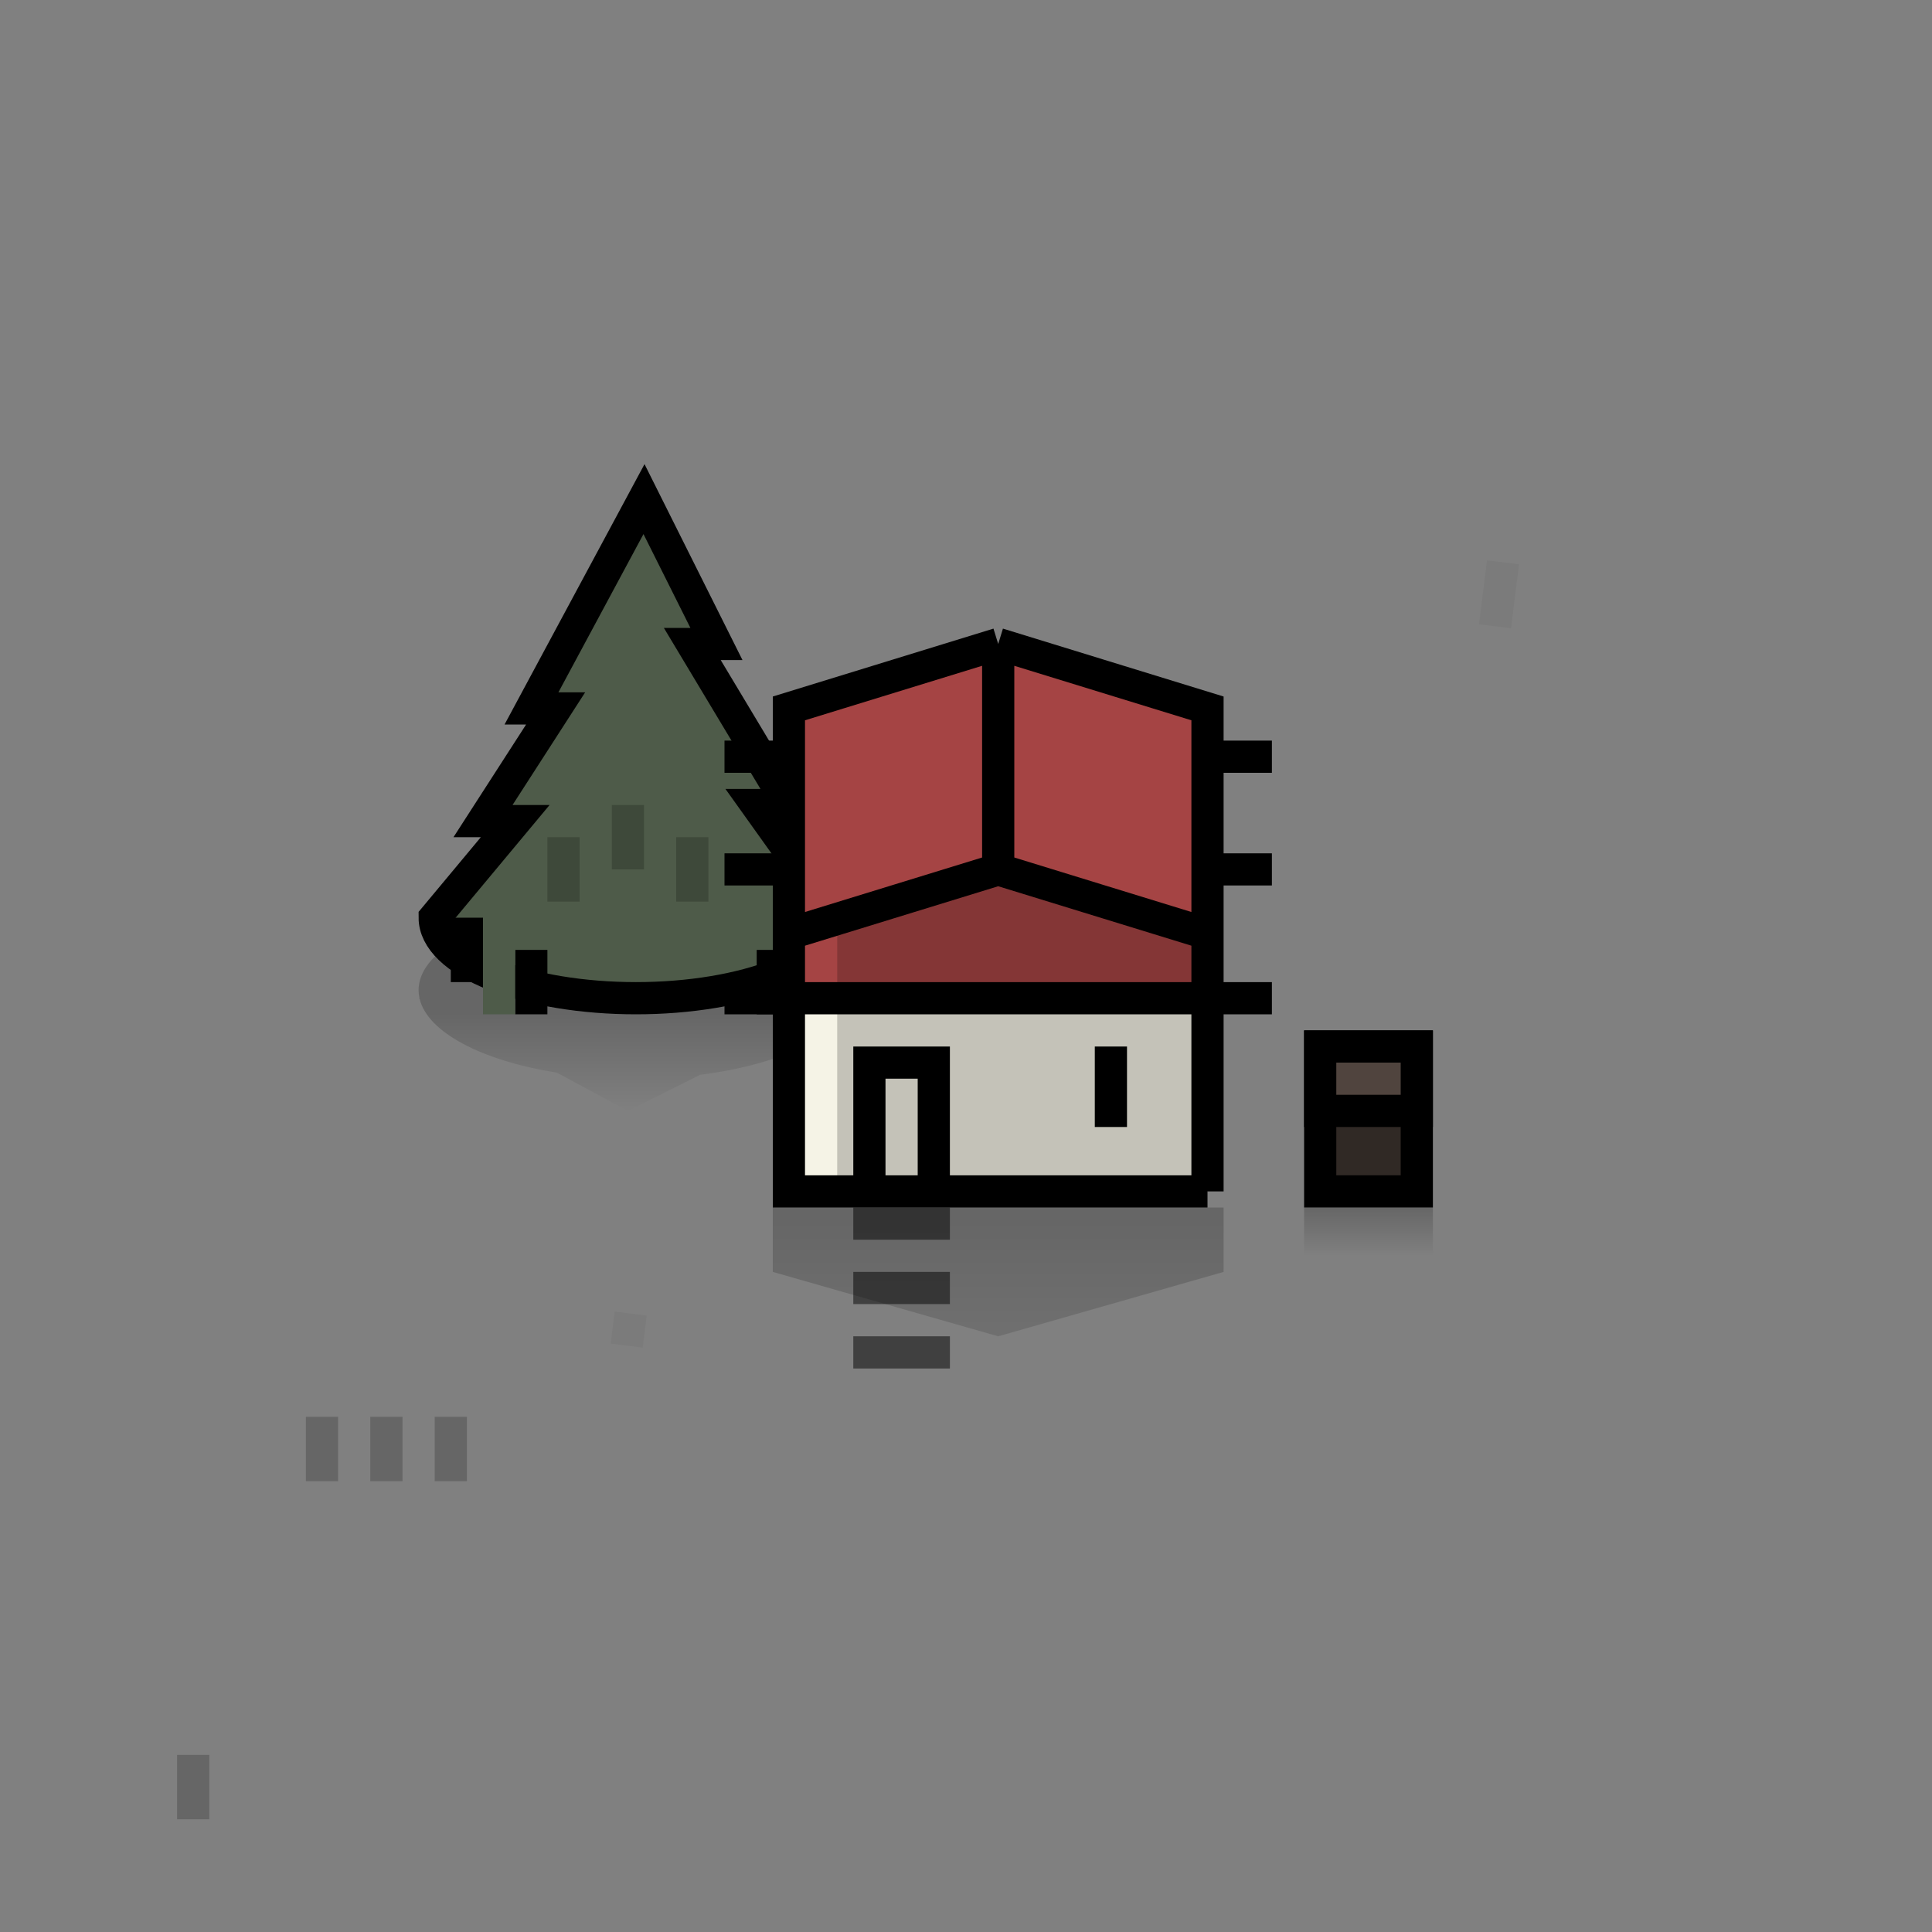 <svg width="120" height="120" viewBox="0 0 120 120" fill="none" xmlns="http://www.w3.org/2000/svg">
<rect x="0" y="0" width="120" height="120" fill="#808080" stroke="none"/>
<path fill-rule="evenodd" clip-rule="evenodd" d="M52.945 62C52.981 61.835 53 61.669 53 61.5C53 58.462 46.956 56 39.5 56C32.044 56 26 58.462 26 61.5C26 61.669 26.019 61.835 26.055 62H26L26.063 62.034C26.559 64.132 29.95 65.886 34.589 66.625L39 69L43.488 66.756C48.598 66.113 52.412 64.268 52.938 62.031L53 62H52.945Z" fill="url(#paint0_linear_3729_56702)" fill-opacity="0.2"/>
<path d="M33.012 44L40 31L44.5 40H43L49 50H47L52 57C52 57.657 51.677 58.307 51.048 58.913C50.42 59.52 49.5 60.071 48.339 60.535C47.178 61 45.8 61.368 44.283 61.619C42.767 61.871 41.142 62 39.5 62C37.858 62 36.233 61.871 34.717 61.619C33.2 61.368 31.822 61 30.661 60.535C29.5 60.071 28.58 59.52 27.951 58.913C27.323 58.307 27 57.657 27 57L32 51H30L34.512 44H33.012Z" fill="#4E5B49" stroke="black" stroke-width="2"/>
<rect opacity="0.2" x="34" y="52" width="2" height="4" fill="black"/>
<rect opacity="0.2" x="38" y="50" width="2" height="4" fill="black"/>
<rect opacity="0.2" x="42" y="52" width="2" height="4" fill="black"/>
<rect x="47" y="59" width="2" height="4" fill="black"/>
<rect x="28" y="57" width="2" height="4" fill="black"/>
<rect x="32" y="59" width="2" height="4" fill="black"/>
<rect x="30" y="58" width="2" height="5" fill="#4E5B49"/>
<path opacity="0.1" d="M92.859 38.898L93.353 34.929" stroke="black" stroke-opacity="0.4" stroke-width="2"/>
<path opacity="0.1" d="M38.925 83.577L39.172 81.592" stroke="black" stroke-opacity="0.4" stroke-width="2"/>
<path d="M49 44L62 40L75 44V62H49V44Z" fill="#A54444"/>
<path d="M49 74H75V62H49V74Z" fill="#F5F3E6"/>
<path d="M75 58V62M75 58L62 54M75 58V54M75 74H58M75 74V62M75 74H63H58M49 58V62M49 58L62 54M49 58V54M54 74H49V62M54 74H58M54 74V70V66H58V74M69 65V70M49 62H75M49 62H45M75 62H79M62 54V40M62 40L75 44V47M62 40L49 44V47M75 47H79M75 47V54M49 47H45M49 47V54M49 54H45M75 54H79" stroke="black" stroke-width="2"/>
<rect x="53" y="75" width="6" height="2" fill="black" fill-opacity="0.5"/>
<rect x="53" y="79" width="6" height="2" fill="black" fill-opacity="0.5"/>
<rect x="53" y="83" width="6" height="2" fill="black" fill-opacity="0.5"/>
<rect x="82" y="65" width="6" height="9" fill="#50443E"/>
<rect x="82" y="65" width="6" height="9" fill="black" fill-opacity="0.4"/>
<rect x="82" y="65" width="6" height="9" stroke="black" stroke-width="2"/>
<rect x="82" y="65" width="6" height="4" fill="#50443E" stroke="black" stroke-width="2"/>
<rect x="81" y="75" width="8" height="3" fill="url(#paint1_linear_3729_56702)" fill-opacity="0.2"/>
<path d="M52 58L62 54L75 58V74H52V58Z" fill="black" fill-opacity="0.2"/>
<path d="M48 79L62 83L76 79V75H48V79Z" fill="url(#paint2_linear_3729_56702)" fill-opacity="0.2"/>
<rect x="19" y="88" width="2" height="4" fill="black" fill-opacity="0.2"/>
<rect x="23" y="88" width="2" height="4" fill="black" fill-opacity="0.2"/>
<rect x="27" y="88" width="2" height="4" fill="black" fill-opacity="0.2"/>
<rect x="11" y="109" width="2" height="4" fill="black" fill-opacity="0.2"/>
<defs>
<linearGradient id="paint0_linear_3729_56702" x1="39.5" y1="63" x2="39.5" y2="69" gradientUnits="userSpaceOnUse">
<stop/>
<stop offset="1" stop-opacity="0"/>
</linearGradient>
<linearGradient id="paint1_linear_3729_56702" x1="85" y1="75" x2="85" y2="78" gradientUnits="userSpaceOnUse">
<stop/>
<stop offset="1" stop-opacity="0"/>
</linearGradient>
<linearGradient id="paint2_linear_3729_56702" x1="65.769" y1="76" x2="65.769" y2="95" gradientUnits="userSpaceOnUse">
<stop/>
<stop offset="1" stop-opacity="0"/>
</linearGradient>
</defs>
</svg>
